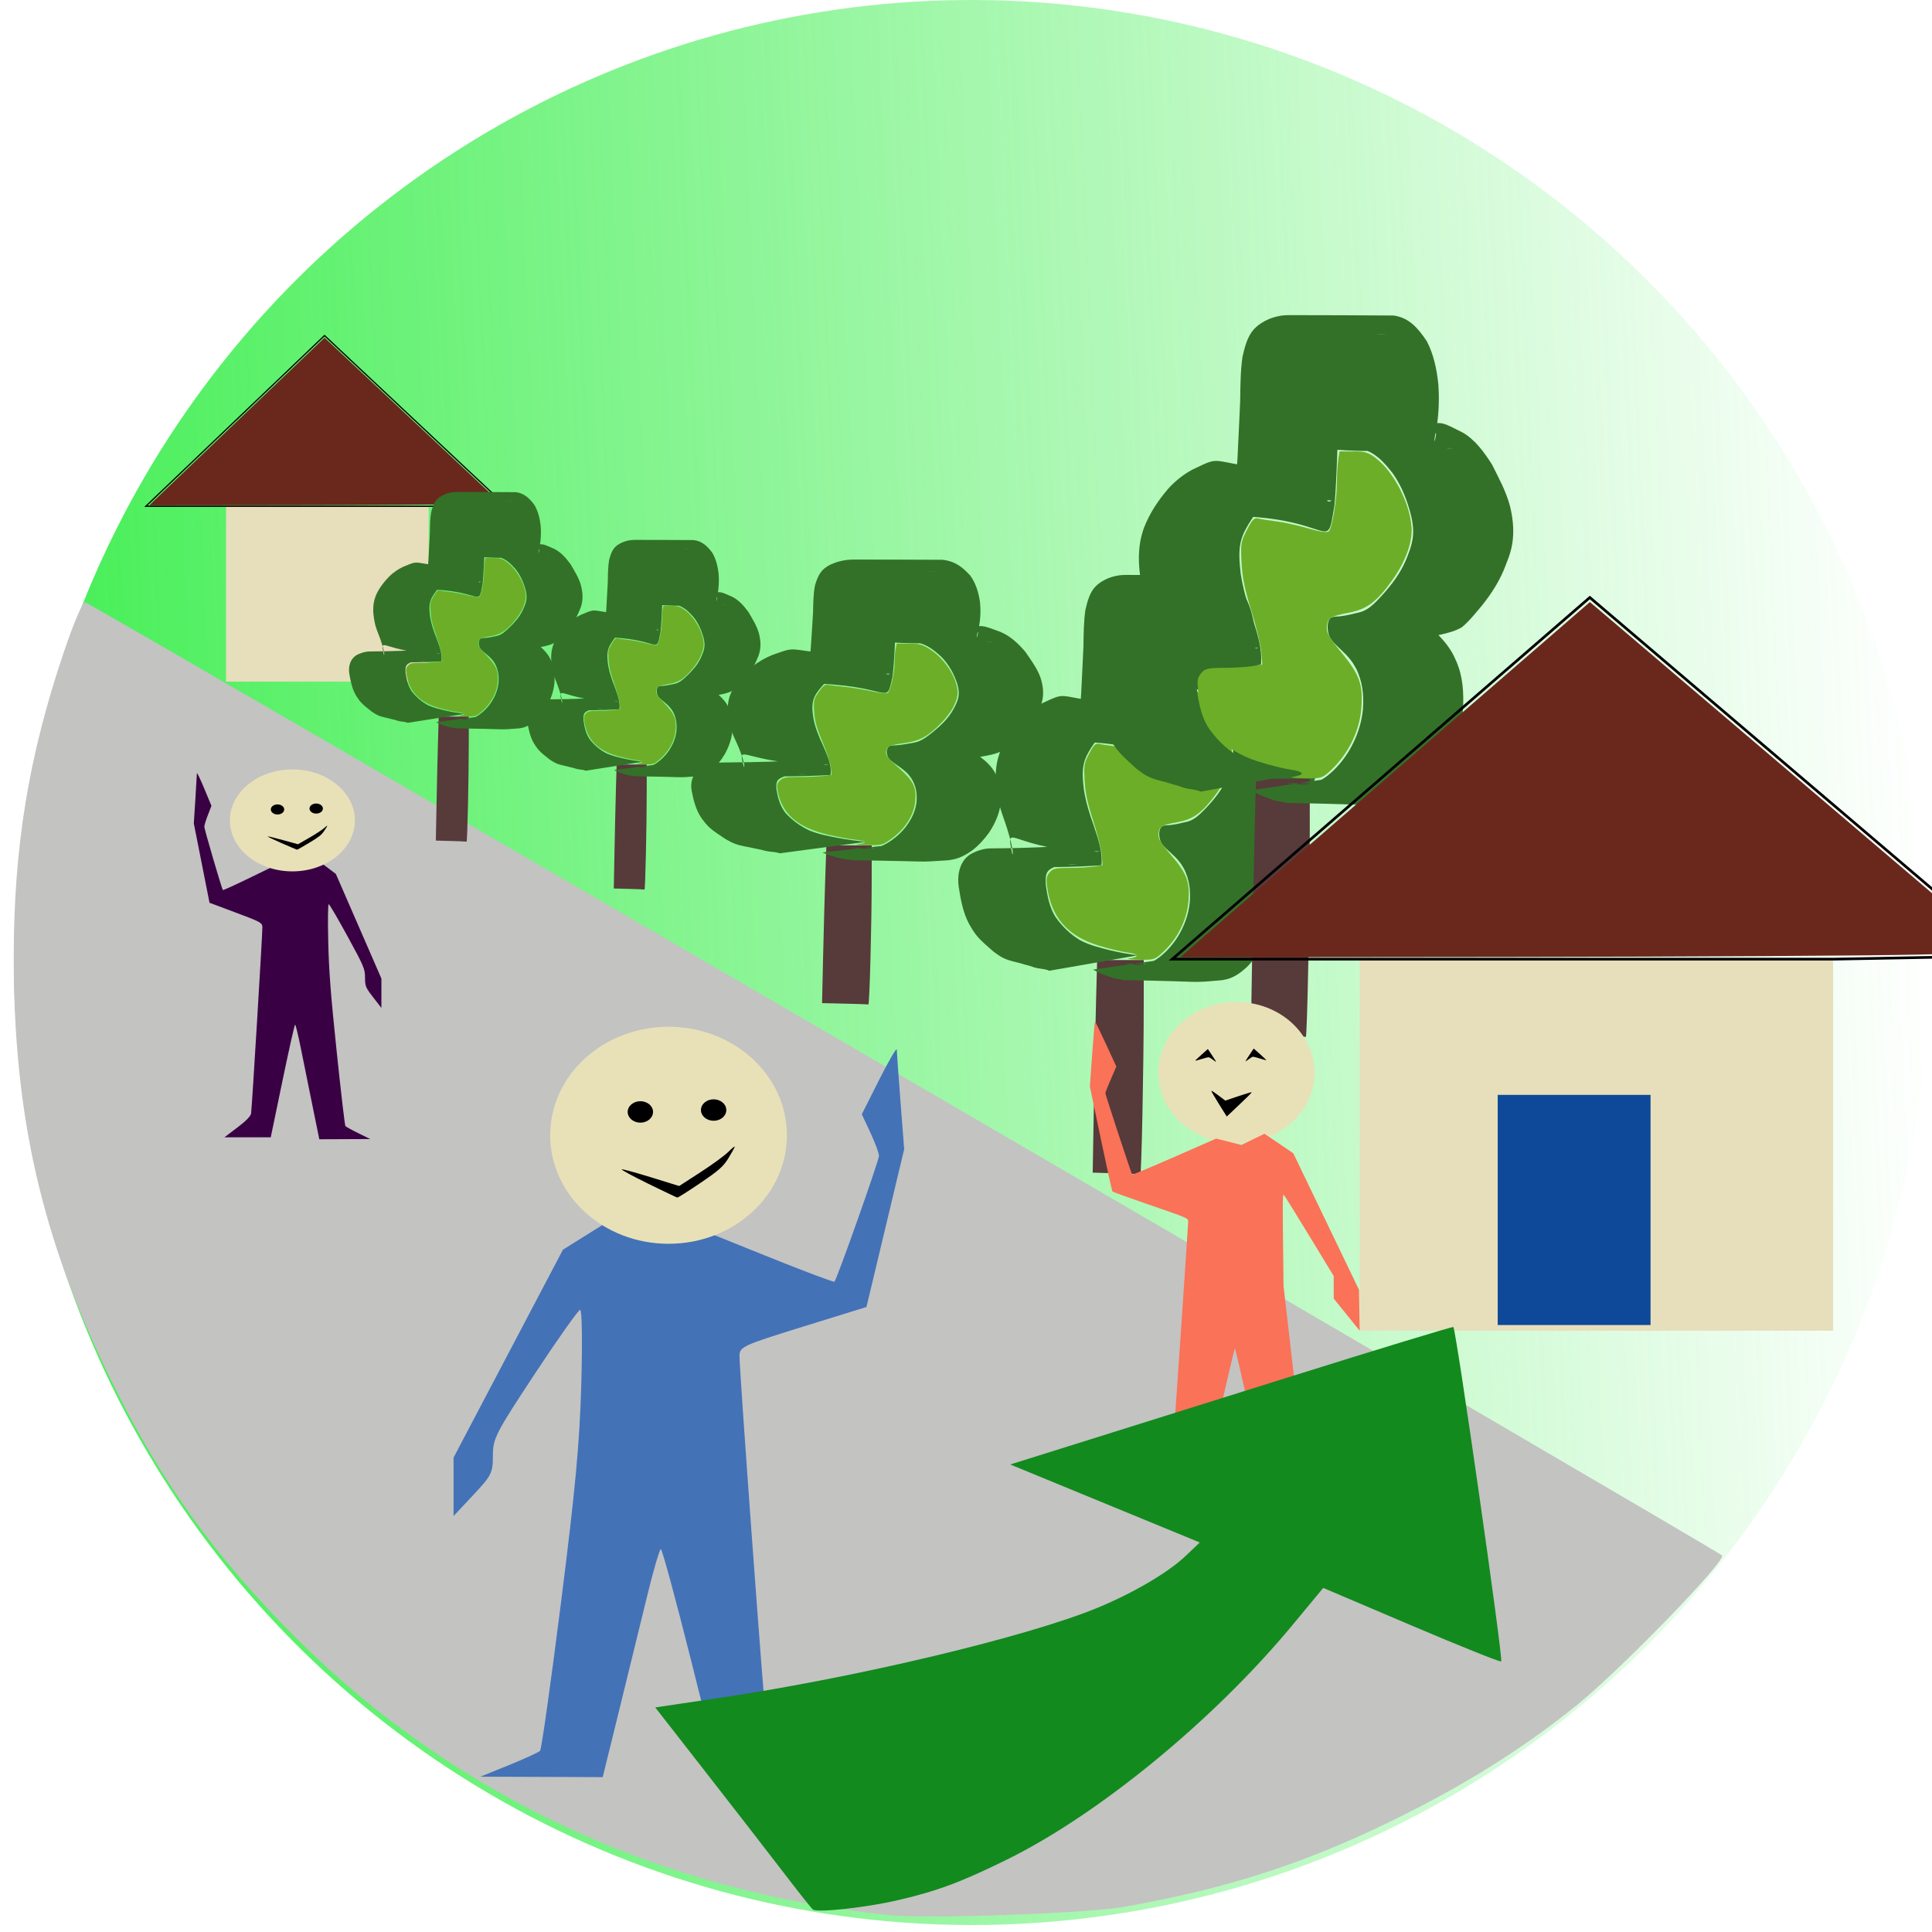 <?xml version="1.0" encoding="UTF-8" standalone="no"?>
<!-- Created with Inkscape (http://www.inkscape.org/) -->

<svg
   width="350"
   height="350"
   viewBox="0 0 720 720"
   version="1.1"
   id="svg5"
   xmlns:xlink="http://www.w3.org/1999/xlink"
   xmlns="http://www.w3.org/2000/svg"
   >
  <defs
     id="defs2">
    <linearGradient
       id="linearGradient31060">
      <stop
         style="stop-color:#1beb30;stop-opacity:1;"
         offset="0"
         id="stop31056" />
      <stop
         style="stop-color:#1beb30;stop-opacity:0;"
         offset="1"
         id="stop31058" />
    </linearGradient>
    <linearGradient
       xlink:href="#linearGradient31060"
       id="linearGradient31062"
       x1="-82.529"
       y1="-429.551"
       x2="631.406"
       y2="-429.551"
       gradientUnits="userSpaceOnUse"
       gradientTransform="translate(71.659,803.779)" />
  </defs>
  <g
     id="layer1">
    <ellipse
       style="opacity:0.829;fill:url(#linearGradient31062);fill-opacity:1;stroke-width:1.163"
       id="path843"
       cx="346.098"
       cy="374.228"
       rx="356.967"
       ry="358.7"
       transform="rotate(-2.512)" />
    <path
       style="fill:none;stroke:#000000;stroke-width:1px;stroke-linecap:butt;stroke-linejoin:miter;stroke-opacity:1"
       d="m -480.322,673.921 35.534,1.225 1.225,-121.306 h -34.309 z"
       id="path14978" />
    <g
       id="g16321"
       transform="matrix(0.55,0,0,0.667,557.653,-6.324)">
      <path
         style="opacity:1;fill:#573a3a;fill-opacity:1;stroke-width:1.225"
         d="m -257.761,665.04 -15.762,-0.384 0.766,-36.415 c 0.421,-20.028 1.099,-46.754 1.506,-59.39 l 0.74,-22.975 h 15.787 15.787 l -0.002,24.2 c -0.003,34.969 -1.495,95.926 -2.339,95.614 -0.397,-0.146 -7.815,-0.439 -16.484,-0.65 z"
         id="path15017" />
      <path
         style="opacity:1;fill:#337128;fill-opacity:1"
         id="path15175"
         d="m -243.08,543.257 c -6.269,-0.766 -12.556,-1.596 -18.75,-2.861 -6.96,-1.432 -13.907,-2.801 -20.429,-5.677 -6.348,-3.187 -11.91,-7.569 -16.516,-12.946 -3.951,-5.186 -5.474,-11.495 -6.496,-17.808 -0.555,-6.697 0.546,-8.45 6.906,-10.449 0.994,-0.175 1.984,-0.38 2.983,-0.525 1.695,-0.245 5.252,-0.612 6.928,-0.645 1.23,-0.024 4.92,0.109 3.689,0.115 -50.769,0.245 -72.988,-0.304 -51.622,0.199 2.124,0.21 4.26,0.305 6.308,0.955 0.428,0.136 0.807,0.492 1.256,0.487 20.256,-0.224 40.546,0.14 60.76,-1.174 0.961,-0.062 0.422,-1.879 0.633,-2.819 -0.056,-6.796 -2.987,-13.222 -5.432,-19.46 -2.862,-6.524 -5.36,-13.153 -6.659,-20.17 -0.698,-5.159 -1.394,-10.461 0.374,-15.501 0.365,-1.041 0.92,-2.005 1.38,-3.008 3.7,-6.107 8.562,-11.158 14.22,-15.446 4.444,-3.29 9.476,-5.453 14.915,-6.353 19.924,6.857 0.049,-0.212 -55.019,0.544 -0.932,0.013 1.808,0.481 2.663,0.853 2.903,1.266 5.365,3.349 7.828,5.284 1.958,1.785 4.084,3.447 5.802,5.482 0.421,0.499 0.502,1.579 1.155,1.583 61.792,0.384 56.83,18.611 61.685,-4.574 0.997,-7.414 1.138,-14.906 1.631,-22.363 0.271,-8.715 0.824,-17.413 1.308,-26.118 0.482,-6.57 0.864,-13.154 2.498,-19.555 1.81,-5.905 3.485,-7.321 8.859,-9.806 4.083,-1.469 8.39,-1.853 12.695,-1.848 1.285,0.002 5.138,0.04 3.854,0.044 -17.958,0.061 -35.915,0.083 -53.873,0.125 8.177,0.203 12.758,1.759 18.644,7.432 4.022,4.597 5.421,10.527 6.375,16.4 1.011,6.154 0.364,12.287 -1.33,18.239 -0.066,2.086 -1.809,3.715 -2.262,5.654 -0.241,1.032 -0.337,5.463 0.897,5.544 20.378,1.34 40.843,0.334 61.265,0.501 0.559,-0.171 1.107,-0.382 1.676,-0.514 0.974,-0.227 3.564,-0.592 4.485,-0.625 0.875,-0.031 3.499,0.084 2.624,0.087 -55.732,0.235 -74.284,-1.663 -52.809,0.421 7.556,1.592 12.583,5.919 17.82,11.275 5.235,5.872 8.668,12.889 10.925,20.358 2.142,8.111 0.537,12.381 -3.148,19.552 -3.442,6.52 -8.667,11.834 -14.17,16.646 -3.856,3.316 -7.72,6.686 -12.801,7.765 -4.089,0.789 -8.136,1.625 -12.303,1.97 -1.957,0.176 -5.071,-0.244 -6.161,2.014 -1.074,2.225 -0.684,4.856 0.287,7.01 0.412,0.914 1.227,1.585 1.841,2.378 3.131,2.907 6.846,5.064 9.92,8.035 2.356,2.278 2.261,2.372 4.172,4.962 3.542,5.957 4.438,11.695 3.874,18.524 -0.828,7.153 -3.784,13.492 -7.997,19.239 -3.531,4.66 -7.768,8.547 -12.676,11.684 -5.079,3.18 -9.522,4.103 -15.446,4.151 -21.922,-1.526 -1.72,-0.031 50.219,-0.309 1.235,-0.007 -2.467,-0.116 -3.698,-0.22 -3.271,-0.278 -6.438,-0.808 -9.631,-1.543 -2.431,-0.505 -4.755,-1.311 -7.046,-2.243 0,0 -59.288,7.017 -59.288,7.017 v 0 c 2.568,1.081 5.07,2.342 7.783,3.037 2.188,0.587 4.334,1.348 6.551,1.812 1.194,0.25 2.416,0.334 3.624,0.504 1.279,0.18 2.544,0.531 3.835,0.547 57.086,0.726 41.626,1.738 65.721,0.004 1.307,-0.235 2.63,-0.394 3.921,-0.706 4.664,-1.126 8.841,-3.632 12.636,-6.486 4.77,-3.953 8.736,-8.661 12.154,-13.831 4.247,-7.133 7.053,-13.854 8.018,-22.196 0.585,-7.736 -0.017,-15.47 -3.818,-22.391 -0.649,-1.101 -1.23,-2.244 -1.946,-3.302 -2.995,-4.429 -7.046,-7.922 -11.301,-11.067 -0.415,-0.206 -0.806,-0.767 -1.244,-0.617 -0.525,0.179 -0.629,2.66 -0.564,2.804 0.261,0.583 4.757,-0.175 5.292,-0.256 4.395,-0.796 8.885,-1.632 12.957,-3.52 4.292,-2.815 7.91,-6.472 11.654,-9.957 5.587,-5.531 10.654,-11.6 14.026,-18.768 1.439,-2.998 2.398,-4.682 3.34,-7.886 1.542,-5.242 1.376,-10.691 0.179,-15.982 -0.334,-1.243 -0.589,-2.511 -1.003,-3.73 -2.351,-6.928 -6.668,-13.096 -10.544,-19.215 -4.853,-6.065 -10.119,-11.629 -17.329,-14.889 -21.988,-8.751 -2.838,-1.547 -64.525,-1.585 -2.581,-0.002 -5.217,0.849 -7.784,1.1 -0.668,0.065 -1.342,0.056 -2.013,0.083 19.56,0.252 39.161,-0.538 58.679,0.755 0.685,0.045 -1.304,6.184 -0.697,2.566 0.117,-0.7 0.278,-1.391 0.433,-2.084 0.197,-0.882 0.415,-1.76 0.622,-2.64 1.457,-6.75 1.75,-13.653 1.139,-20.536 -0.931,-7.02 -2.782,-13.957 -6.73,-19.932 -5.487,-6.528 -10.692,-10.982 -19.498,-11.974 -20.601,-0.059 -41.202,-0.209 -61.802,-0.178 -6.172,0.009 -12.407,1.563 -17.711,4.714 -0.84,0.618 -1.736,1.166 -2.521,1.853 -3.778,3.302 -5.323,8.121 -6.683,12.783 -1.196,6.757 -1.241,13.615 -1.351,20.461 -0.534,8.678 -0.948,17.36 -1.536,26.033 -0.701,8.806 0.075,-0.681 -0.706,8.07 -0.296,3.318 -0.406,6.784 -1.447,9.984 -0.227,0.696 -0.616,1.329 -0.923,1.993 -20.837,0.71 11.441,-0.401 58.031,0.083 0.542,0.006 -1.004,0.676 -1.531,0.548 -1.643,-0.401 -4.963,-4.611 -6.485,-5.527 -2.507,-2.231 -5.068,-4.383 -7.684,-6.486 -0.801,-0.644 -1.396,-1.851 -2.423,-1.908 -58.06,-3.216 -42.434,-8.875 -63.526,-0.822 -5.152,2.217 -9.942,5.205 -14.157,8.92 -5.695,5.309 -10.803,11.211 -14.216,18.28 -0.485,1.305 -1.056,2.581 -1.456,3.914 -1.756,5.842 -1.729,12.027 -0.649,17.981 0.418,2.154 0.881,4.83 1.515,6.929 1.48,4.9 3.84,9.482 5.598,14.276 1.226,3.286 2.378,6.569 3.166,9.993 0.024,0.103 1.055,3.888 0.25,4.111 -5.002,-20.348 -0.787,-1.484 58.788,-1.75 0.503,-0.002 -0.983,0.272 -1.486,0.267 -2.519,-0.02 -4.718,-1.561 -7.261,-1.49 -23.433,-3.393 -4.668,-0.836 -64.81,-0.419 -4.988,0.035 -10.055,1.471 -14.467,3.701 -0.916,0.702 -1.919,1.303 -2.748,2.105 -4.29,4.151 -5.334,9.987 -4.367,15.667 1.324,7.212 2.948,14.44 6.982,20.691 1.624,2.253 2.894,4.182 4.831,6.193 3.446,3.579 7.756,6.331 11.712,9.283 2.234,1.326 3.809,2.359 6.206,3.387 4.712,2.021 9.84,2.469 14.748,3.814 1.25,0.275 2.5,0.549 3.751,0.824 1.161,0.318 2.309,0.688 3.483,0.954 2.645,0.599 5.379,0.621 8.016,1.233 0.541,0.125 1.055,0.348 1.582,0.521 0,0 59.929,-8.622 59.929,-8.622 z" />
      <path
         style="opacity:1;fill:#6dae28;fill-opacity:1;stroke-width:1.225"
         d="m -248.738,544.98 c 7.266,-0.854 6.658,-2.403 -1.297,-3.303 -4.169,-0.472 -12.816,-2.186 -19.218,-3.81 -21.416,-5.433 -32.386,-15.794 -35.208,-33.253 -0.683,-4.228 -0.386,-5.557 1.716,-7.658 2.191,-2.191 4.045,-2.543 13.4,-2.543 5.971,0 13.477,-0.359 16.68,-0.798 l 5.823,-0.798 -0.543,-5.646 c -0.298,-3.105 -2.902,-11.68 -5.785,-19.054 -3.986,-10.195 -5.383,-15.624 -5.829,-22.657 -0.554,-8.728 -0.375,-9.578 3.186,-15.095 3.042,-4.714 4.309,-5.736 6.54,-5.279 1.522,0.312 6.351,0.917 10.732,1.345 4.38,0.428 12.839,1.899 18.796,3.27 7.368,1.695 11.231,2.092 12.082,1.241 1.954,-1.954 4.616,-14.843 4.637,-22.454 0.011,-3.791 0.364,-8.615 0.785,-10.721 l 0.766,-3.829 h 8.184 c 6.878,0 9.053,0.552 13.632,3.461 10.291,6.539 19.19,20.184 20.449,31.356 0.791,7.015 -3.358,16.183 -11.298,24.967 -9.026,9.986 -14.911,13.485 -25.347,15.074 -11.217,1.707 -12.569,2.384 -13.063,6.54 -0.331,2.783 1.134,4.818 8.725,12.13 10.455,10.069 12.535,14.615 11.567,25.288 -1.004,11.072 -7.713,21.8 -18.547,29.657 -4.435,3.216 -5.537,3.452 -15.316,3.27 -5.796,-0.108 -8.608,-0.423 -6.249,-0.7 z"
         id="path15849" />
    </g>
    <g
       id="g16321-1"
       transform="matrix(0.535,0,0,0.495,452.692,44.831)">
      <path
         style="opacity:1;fill:#573a3a;fill-opacity:1;stroke-width:1.225"
         d="m -257.761,665.04 -15.762,-0.384 0.766,-36.415 c 0.421,-20.028 1.099,-46.754 1.506,-59.39 l 0.74,-22.975 h 15.787 15.787 l -0.002,24.2 c -0.003,34.969 -1.495,95.926 -2.339,95.614 -0.397,-0.146 -7.815,-0.439 -16.484,-0.65 z"
         id="path15017-5" />
      <path
         style="opacity:1;fill:#337128;fill-opacity:1"
         id="path15175-6"
         d="m -243.08,543.257 c -6.269,-0.766 -12.556,-1.596 -18.75,-2.861 -6.96,-1.432 -13.907,-2.801 -20.429,-5.677 -6.348,-3.187 -11.91,-7.569 -16.516,-12.946 -3.951,-5.186 -5.474,-11.495 -6.496,-17.808 -0.555,-6.697 0.546,-8.45 6.906,-10.449 0.994,-0.175 1.984,-0.38 2.983,-0.525 1.695,-0.245 5.252,-0.612 6.928,-0.645 1.23,-0.024 4.92,0.109 3.689,0.115 -50.769,0.245 -72.988,-0.304 -51.622,0.199 2.124,0.21 4.26,0.305 6.308,0.955 0.428,0.136 0.807,0.492 1.256,0.487 20.256,-0.224 40.546,0.14 60.76,-1.174 0.961,-0.062 0.422,-1.879 0.633,-2.819 -0.056,-6.796 -2.987,-13.222 -5.432,-19.46 -2.862,-6.524 -5.36,-13.153 -6.659,-20.17 -0.698,-5.159 -1.394,-10.461 0.374,-15.501 0.365,-1.041 0.92,-2.005 1.38,-3.008 3.7,-6.107 8.562,-11.158 14.22,-15.446 4.444,-3.29 9.476,-5.453 14.915,-6.353 19.924,6.857 0.049,-0.212 -55.019,0.544 -0.932,0.013 1.808,0.481 2.663,0.853 2.903,1.266 5.365,3.349 7.828,5.284 1.958,1.785 4.084,3.447 5.802,5.482 0.421,0.499 0.502,1.579 1.155,1.583 61.792,0.384 56.83,18.611 61.685,-4.574 0.997,-7.414 1.138,-14.906 1.631,-22.363 0.271,-8.715 0.824,-17.413 1.308,-26.118 0.482,-6.57 0.864,-13.154 2.498,-19.555 1.81,-5.905 3.485,-7.321 8.859,-9.806 4.083,-1.469 8.39,-1.853 12.695,-1.848 1.285,0.002 5.138,0.04 3.854,0.044 -17.958,0.061 -35.915,0.083 -53.873,0.125 8.177,0.203 12.758,1.759 18.644,7.432 4.022,4.597 5.421,10.527 6.375,16.4 1.011,6.154 0.364,12.287 -1.33,18.239 -0.066,2.086 -1.809,3.715 -2.262,5.654 -0.241,1.032 -0.337,5.463 0.897,5.544 20.378,1.34 40.843,0.334 61.265,0.501 0.559,-0.171 1.107,-0.382 1.676,-0.514 0.974,-0.227 3.564,-0.592 4.485,-0.625 0.875,-0.031 3.499,0.084 2.624,0.087 -55.732,0.235 -74.284,-1.663 -52.809,0.421 7.556,1.592 12.583,5.919 17.82,11.275 5.235,5.872 8.668,12.889 10.925,20.358 2.142,8.111 0.537,12.381 -3.148,19.552 -3.442,6.52 -8.667,11.834 -14.17,16.646 -3.856,3.316 -7.72,6.686 -12.801,7.765 -4.089,0.789 -8.136,1.625 -12.303,1.97 -1.957,0.176 -5.071,-0.244 -6.161,2.014 -1.074,2.225 -0.684,4.856 0.287,7.01 0.412,0.914 1.227,1.585 1.841,2.378 3.131,2.907 6.846,5.064 9.92,8.035 2.356,2.278 2.261,2.372 4.172,4.962 3.542,5.957 4.438,11.695 3.874,18.524 -0.828,7.153 -3.784,13.492 -7.997,19.239 -3.531,4.66 -7.768,8.547 -12.676,11.684 -5.079,3.18 -9.522,4.103 -15.446,4.151 -21.922,-1.526 -1.72,-0.031 50.219,-0.309 1.235,-0.007 -2.467,-0.116 -3.698,-0.22 -3.271,-0.278 -6.438,-0.808 -9.631,-1.543 -2.431,-0.505 -4.755,-1.311 -7.046,-2.243 0,0 -59.288,7.017 -59.288,7.017 v 0 c 2.568,1.081 5.07,2.342 7.783,3.037 2.188,0.587 4.334,1.348 6.551,1.812 1.194,0.25 2.416,0.334 3.624,0.504 1.279,0.18 2.544,0.531 3.835,0.547 57.086,0.726 41.626,1.738 65.721,0.004 1.307,-0.235 2.63,-0.394 3.921,-0.706 4.664,-1.126 8.841,-3.632 12.636,-6.486 4.77,-3.953 8.736,-8.661 12.154,-13.831 4.247,-7.133 7.053,-13.854 8.018,-22.196 0.585,-7.736 -0.017,-15.47 -3.818,-22.391 -0.649,-1.101 -1.23,-2.244 -1.946,-3.302 -2.995,-4.429 -7.046,-7.922 -11.301,-11.067 -0.415,-0.206 -0.806,-0.767 -1.244,-0.617 -0.525,0.179 -0.629,2.66 -0.564,2.804 0.261,0.583 4.757,-0.175 5.292,-0.256 4.395,-0.796 8.885,-1.632 12.957,-3.52 4.292,-2.815 7.91,-6.472 11.654,-9.957 5.587,-5.531 10.654,-11.6 14.026,-18.768 1.439,-2.998 2.398,-4.682 3.34,-7.886 1.542,-5.242 1.376,-10.691 0.179,-15.982 -0.334,-1.243 -0.589,-2.511 -1.003,-3.73 -2.351,-6.928 -6.668,-13.096 -10.544,-19.215 -4.853,-6.065 -10.119,-11.629 -17.329,-14.889 -21.988,-8.751 -2.838,-1.547 -64.525,-1.585 -2.581,-0.002 -5.217,0.849 -7.784,1.1 -0.668,0.065 -1.342,0.056 -2.013,0.083 19.56,0.252 39.161,-0.538 58.679,0.755 0.685,0.045 -1.304,6.184 -0.697,2.566 0.117,-0.7 0.278,-1.391 0.433,-2.084 0.197,-0.882 0.415,-1.76 0.622,-2.64 1.457,-6.75 1.75,-13.653 1.139,-20.536 -0.931,-7.02 -2.782,-13.957 -6.73,-19.932 -5.487,-6.528 -10.692,-10.982 -19.498,-11.974 -20.601,-0.059 -41.202,-0.209 -61.802,-0.178 -6.172,0.009 -12.407,1.563 -17.711,4.714 -0.84,0.618 -1.736,1.166 -2.521,1.853 -3.778,3.302 -5.323,8.121 -6.683,12.783 -1.196,6.757 -1.241,13.615 -1.351,20.461 -0.534,8.678 -0.948,17.36 -1.536,26.033 -0.701,8.806 0.075,-0.681 -0.706,8.07 -0.296,3.318 -0.406,6.784 -1.447,9.984 -0.227,0.696 -0.616,1.329 -0.923,1.993 -20.837,0.71 11.441,-0.401 58.031,0.083 0.542,0.006 -1.004,0.676 -1.531,0.548 -1.643,-0.401 -4.963,-4.611 -6.485,-5.527 -2.507,-2.231 -5.068,-4.383 -7.684,-6.486 -0.801,-0.644 -1.396,-1.851 -2.423,-1.908 -58.06,-3.216 -42.434,-8.875 -63.526,-0.822 -5.152,2.217 -9.942,5.205 -14.157,8.92 -5.695,5.309 -10.803,11.211 -14.216,18.28 -0.485,1.305 -1.056,2.581 -1.456,3.914 -1.756,5.842 -1.729,12.027 -0.649,17.981 0.418,2.154 0.881,4.83 1.515,6.929 1.48,4.9 3.84,9.482 5.598,14.276 1.226,3.286 2.378,6.569 3.166,9.993 0.024,0.103 1.055,3.888 0.25,4.111 -5.002,-20.348 -0.787,-1.484 58.788,-1.75 0.503,-0.002 -0.983,0.272 -1.486,0.267 -2.519,-0.02 -4.718,-1.561 -7.261,-1.49 -23.433,-3.393 -4.668,-0.836 -64.81,-0.419 -4.988,0.035 -10.055,1.471 -14.467,3.701 -0.916,0.702 -1.919,1.303 -2.748,2.105 -4.29,4.151 -5.334,9.987 -4.367,15.667 1.324,7.212 2.948,14.44 6.982,20.691 1.624,2.253 2.894,4.182 4.831,6.193 3.446,3.579 7.756,6.331 11.712,9.283 2.234,1.326 3.809,2.359 6.206,3.387 4.712,2.021 9.84,2.469 14.748,3.814 1.25,0.275 2.5,0.549 3.751,0.824 1.161,0.318 2.309,0.688 3.483,0.954 2.645,0.599 5.379,0.621 8.016,1.233 0.541,0.125 1.055,0.348 1.582,0.521 0,0 59.929,-8.622 59.929,-8.622 z" />
      <path
         style="opacity:1;fill:#6dae28;fill-opacity:1;stroke-width:1.225"
         d="m -248.738,544.98 c 7.266,-0.854 6.658,-2.403 -1.297,-3.303 -4.169,-0.472 -12.816,-2.186 -19.218,-3.81 -21.416,-5.433 -32.386,-15.794 -35.208,-33.253 -0.683,-4.228 -0.386,-5.557 1.716,-7.658 2.191,-2.191 4.045,-2.543 13.4,-2.543 5.971,0 13.477,-0.359 16.68,-0.798 l 5.823,-0.798 -0.543,-5.646 c -0.298,-3.105 -2.902,-11.68 -5.785,-19.054 -3.986,-10.195 -5.383,-15.624 -5.829,-22.657 -0.554,-8.728 -0.375,-9.578 3.186,-15.095 3.042,-4.714 4.309,-5.736 6.54,-5.279 1.522,0.312 6.351,0.917 10.732,1.345 4.38,0.428 12.839,1.899 18.796,3.27 7.368,1.695 11.231,2.092 12.082,1.241 1.954,-1.954 4.616,-14.843 4.637,-22.454 0.011,-3.791 0.364,-8.615 0.785,-10.721 l 0.766,-3.829 h 8.184 c 6.878,0 9.053,0.552 13.632,3.461 10.291,6.539 19.19,20.184 20.449,31.356 0.791,7.015 -3.358,16.183 -11.298,24.967 -9.026,9.986 -14.911,13.485 -25.347,15.074 -11.217,1.707 -12.569,2.384 -13.063,6.54 -0.331,2.783 1.134,4.818 8.725,12.13 10.455,10.069 12.535,14.615 11.567,25.288 -1.004,11.072 -7.713,21.8 -18.547,29.657 -4.435,3.216 -5.537,3.452 -15.316,3.27 -5.796,-0.108 -8.608,-0.423 -6.249,-0.7 z"
         id="path15849-1" />
    </g>
    <g
       id="g19461-8"
       transform="matrix(0.428,0,0,0.472,291.902,61.435)">
      <rect
         style="opacity:1;fill:#e7debc;fill-opacity:1"
         id="rect16419-2"
         width="176.445"
         height="138.46"
         x="-485.223"
         y="269.569" />
      <path
         style="fill:none;stroke:#000000;stroke-width:1px;stroke-linecap:butt;stroke-linejoin:miter;stroke-opacity:1"
         d="M -308.778,269.569 H -485.223 l -69.843,-1e-5 155.615,-134.784 156.84,133.559 z"
         id="path18082-6" />
      <path
         style="opacity:1;fill:#6a281d;fill-opacity:1;stroke-width:1.225"
         d="m -547.588,264.923 c 2.428,-2.162 36.757,-31.944 76.287,-66.183 l 71.872,-62.252 7.661,6.5 c 4.214,3.575 38.752,32.967 76.753,65.315 l 69.091,58.815 -31.121,0.746 c -17.117,0.41 -85.985,0.801 -153.04,0.868 l -121.918,0.122 4.415,-3.931 z"
         id="path18121-0" />
    </g>
    <g
       id="g16321-1-8"
       transform="matrix(0.355,0,0,0.389,325.841,72.56)">
      <path
         style="opacity:1;fill:#573a3a;fill-opacity:1;stroke-width:1.225"
         d="m -257.761,665.04 -15.762,-0.384 0.766,-36.415 c 0.421,-20.028 1.099,-46.754 1.506,-59.39 l 0.74,-22.975 h 15.787 15.787 l -0.002,24.2 c -0.003,34.969 -1.495,95.926 -2.339,95.614 -0.397,-0.146 -7.815,-0.439 -16.484,-0.65 z"
         id="path15017-5-1" />
      <path
         style="opacity:1;fill:#337128;fill-opacity:1"
         id="path15175-6-4"
         d="m -243.08,543.257 c -6.269,-0.766 -12.556,-1.596 -18.75,-2.861 -6.96,-1.432 -13.907,-2.801 -20.429,-5.677 -6.348,-3.187 -11.91,-7.569 -16.516,-12.946 -3.951,-5.186 -5.474,-11.495 -6.496,-17.808 -0.555,-6.697 0.546,-8.45 6.906,-10.449 0.994,-0.175 1.984,-0.38 2.983,-0.525 1.695,-0.245 5.252,-0.612 6.928,-0.645 1.23,-0.024 4.92,0.109 3.689,0.115 -50.769,0.245 -72.988,-0.304 -51.622,0.199 2.124,0.21 4.26,0.305 6.308,0.955 0.428,0.136 0.807,0.492 1.256,0.487 20.256,-0.224 40.546,0.14 60.76,-1.174 0.961,-0.062 0.422,-1.879 0.633,-2.819 -0.056,-6.796 -2.987,-13.222 -5.432,-19.46 -2.862,-6.524 -5.36,-13.153 -6.659,-20.17 -0.698,-5.159 -1.394,-10.461 0.374,-15.501 0.365,-1.041 0.92,-2.005 1.38,-3.008 3.7,-6.107 8.562,-11.158 14.22,-15.446 4.444,-3.29 9.476,-5.453 14.915,-6.353 19.924,6.857 0.049,-0.212 -55.019,0.544 -0.932,0.013 1.808,0.481 2.663,0.853 2.903,1.266 5.365,3.349 7.828,5.284 1.958,1.785 4.084,3.447 5.802,5.482 0.421,0.499 0.502,1.579 1.155,1.583 61.792,0.384 56.83,18.611 61.685,-4.574 0.997,-7.414 1.138,-14.906 1.631,-22.363 0.271,-8.715 0.824,-17.413 1.308,-26.118 0.482,-6.57 0.864,-13.154 2.498,-19.555 1.81,-5.905 3.485,-7.321 8.859,-9.806 4.083,-1.469 8.39,-1.853 12.695,-1.848 1.285,0.002 5.138,0.04 3.854,0.044 -17.958,0.061 -35.915,0.083 -53.873,0.125 8.177,0.203 12.758,1.759 18.644,7.432 4.022,4.597 5.421,10.527 6.375,16.4 1.011,6.154 0.364,12.287 -1.33,18.239 -0.066,2.086 -1.809,3.715 -2.262,5.654 -0.241,1.032 -0.337,5.463 0.897,5.544 20.378,1.34 40.843,0.334 61.265,0.501 0.559,-0.171 1.107,-0.382 1.676,-0.514 0.974,-0.227 3.564,-0.592 4.485,-0.625 0.875,-0.031 3.499,0.084 2.624,0.087 -55.732,0.235 -74.284,-1.663 -52.809,0.421 7.556,1.592 12.583,5.919 17.82,11.275 5.235,5.872 8.668,12.889 10.925,20.358 2.142,8.111 0.537,12.381 -3.148,19.552 -3.442,6.52 -8.667,11.834 -14.17,16.646 -3.856,3.316 -7.72,6.686 -12.801,7.765 -4.089,0.789 -8.136,1.625 -12.303,1.97 -1.957,0.176 -5.071,-0.244 -6.161,2.014 -1.074,2.225 -0.684,4.856 0.287,7.01 0.412,0.914 1.227,1.585 1.841,2.378 3.131,2.907 6.846,5.064 9.92,8.035 2.356,2.278 2.261,2.372 4.172,4.962 3.542,5.957 4.438,11.695 3.874,18.524 -0.828,7.153 -3.784,13.492 -7.997,19.239 -3.531,4.66 -7.768,8.547 -12.676,11.684 -5.079,3.18 -9.522,4.103 -15.446,4.151 -21.922,-1.526 -1.72,-0.031 50.219,-0.309 1.235,-0.007 -2.467,-0.116 -3.698,-0.22 -3.271,-0.278 -6.438,-0.808 -9.631,-1.543 -2.431,-0.505 -4.755,-1.311 -7.046,-2.243 0,0 -59.288,7.017 -59.288,7.017 v 0 c 2.568,1.081 5.07,2.342 7.783,3.037 2.188,0.587 4.334,1.348 6.551,1.812 1.194,0.25 2.416,0.334 3.624,0.504 1.279,0.18 2.544,0.531 3.835,0.547 57.086,0.726 41.626,1.738 65.721,0.004 1.307,-0.235 2.63,-0.394 3.921,-0.706 4.664,-1.126 8.841,-3.632 12.636,-6.486 4.77,-3.953 8.736,-8.661 12.154,-13.831 4.247,-7.133 7.053,-13.854 8.018,-22.196 0.585,-7.736 -0.017,-15.47 -3.818,-22.391 -0.649,-1.101 -1.23,-2.244 -1.946,-3.302 -2.995,-4.429 -7.046,-7.922 -11.301,-11.067 -0.415,-0.206 -0.806,-0.767 -1.244,-0.617 -0.525,0.179 -0.629,2.66 -0.564,2.804 0.261,0.583 4.757,-0.175 5.292,-0.256 4.395,-0.796 8.885,-1.632 12.957,-3.52 4.292,-2.815 7.91,-6.472 11.654,-9.957 5.587,-5.531 10.654,-11.6 14.026,-18.768 1.439,-2.998 2.398,-4.682 3.34,-7.886 1.542,-5.242 1.376,-10.691 0.179,-15.982 -0.334,-1.243 -0.589,-2.511 -1.003,-3.73 -2.351,-6.928 -6.668,-13.096 -10.544,-19.215 -4.853,-6.065 -10.119,-11.629 -17.329,-14.889 -21.988,-8.751 -2.838,-1.547 -64.525,-1.585 -2.581,-0.002 -5.217,0.849 -7.784,1.1 -0.668,0.065 -1.342,0.056 -2.013,0.083 19.56,0.252 39.161,-0.538 58.679,0.755 0.685,0.045 -1.304,6.184 -0.697,2.566 0.117,-0.7 0.278,-1.391 0.433,-2.084 0.197,-0.882 0.415,-1.76 0.622,-2.64 1.457,-6.75 1.75,-13.653 1.139,-20.536 -0.931,-7.02 -2.782,-13.957 -6.73,-19.932 -5.487,-6.528 -10.692,-10.982 -19.498,-11.974 -20.601,-0.059 -41.202,-0.209 -61.802,-0.178 -6.172,0.009 -12.407,1.563 -17.711,4.714 -0.84,0.618 -1.736,1.166 -2.521,1.853 -3.778,3.302 -5.323,8.121 -6.683,12.783 -1.196,6.757 -1.241,13.615 -1.351,20.461 -0.534,8.678 -0.948,17.36 -1.536,26.033 -0.701,8.806 0.075,-0.681 -0.706,8.07 -0.296,3.318 -0.406,6.784 -1.447,9.984 -0.227,0.696 -0.616,1.329 -0.923,1.993 -20.837,0.71 11.441,-0.401 58.031,0.083 0.542,0.006 -1.004,0.676 -1.531,0.548 -1.643,-0.401 -4.963,-4.611 -6.485,-5.527 -2.507,-2.231 -5.068,-4.383 -7.684,-6.486 -0.801,-0.644 -1.396,-1.851 -2.423,-1.908 -58.06,-3.216 -42.434,-8.875 -63.526,-0.822 -5.152,2.217 -9.942,5.205 -14.157,8.92 -5.695,5.309 -10.803,11.211 -14.216,18.28 -0.485,1.305 -1.056,2.581 -1.456,3.914 -1.756,5.842 -1.729,12.027 -0.649,17.981 0.418,2.154 0.881,4.83 1.515,6.929 1.48,4.9 3.84,9.482 5.598,14.276 1.226,3.286 2.378,6.569 3.166,9.993 0.024,0.103 1.055,3.888 0.25,4.111 -5.002,-20.348 -0.787,-1.484 58.788,-1.75 0.503,-0.002 -0.983,0.272 -1.486,0.267 -2.519,-0.02 -4.718,-1.561 -7.261,-1.49 -23.433,-3.393 -4.668,-0.836 -64.81,-0.419 -4.988,0.035 -10.055,1.471 -14.467,3.701 -0.916,0.702 -1.919,1.303 -2.748,2.105 -4.29,4.151 -5.334,9.987 -4.367,15.667 1.324,7.212 2.948,14.44 6.982,20.691 1.624,2.253 2.894,4.182 4.831,6.193 3.446,3.579 7.756,6.331 11.712,9.283 2.234,1.326 3.809,2.359 6.206,3.387 4.712,2.021 9.84,2.469 14.748,3.814 1.25,0.275 2.5,0.549 3.751,0.824 1.161,0.318 2.309,0.688 3.483,0.954 2.645,0.599 5.379,0.621 8.016,1.233 0.541,0.125 1.055,0.348 1.582,0.521 0,0 59.929,-8.622 59.929,-8.622 z" />
      <path
         style="opacity:1;fill:#6dae28;fill-opacity:1;stroke-width:1.225"
         d="m -248.738,544.98 c 7.266,-0.854 6.658,-2.403 -1.297,-3.303 -4.169,-0.472 -12.816,-2.186 -19.218,-3.81 -21.416,-5.433 -32.386,-15.794 -35.208,-33.253 -0.683,-4.228 -0.386,-5.557 1.716,-7.658 2.191,-2.191 4.045,-2.543 13.4,-2.543 5.971,0 13.477,-0.359 16.68,-0.798 l 5.823,-0.798 -0.543,-5.646 c -0.298,-3.105 -2.902,-11.68 -5.785,-19.054 -3.986,-10.195 -5.383,-15.624 -5.829,-22.657 -0.554,-8.728 -0.375,-9.578 3.186,-15.095 3.042,-4.714 4.309,-5.736 6.54,-5.279 1.522,0.312 6.351,0.917 10.732,1.345 4.38,0.428 12.839,1.899 18.796,3.27 7.368,1.695 11.231,2.092 12.082,1.241 1.954,-1.954 4.616,-14.843 4.637,-22.454 0.011,-3.791 0.364,-8.615 0.785,-10.721 l 0.766,-3.829 h 8.184 c 6.878,0 9.053,0.552 13.632,3.461 10.291,6.539 19.19,20.184 20.449,31.356 0.791,7.015 -3.358,16.183 -11.298,24.967 -9.026,9.986 -14.911,13.485 -25.347,15.074 -11.217,1.707 -12.569,2.384 -13.063,6.54 -0.331,2.783 1.134,4.818 8.725,12.13 10.455,10.069 12.535,14.615 11.567,25.288 -1.004,11.072 -7.713,21.8 -18.547,29.657 -4.435,3.216 -5.537,3.452 -15.316,3.27 -5.796,-0.108 -8.608,-0.423 -6.249,-0.7 z"
         id="path15849-1-9" />
    </g>
  </g>
  <g
     id="layer2">
    <path
       style="opacity:1;fill:#c3c3c2;fill-opacity:1;stroke-width:1.733"
       d="M 331.841,713.757 C 246.292,705.078 169.517,669.341 110.793,610.863 79.999,580.198 59.323,551.328 40.652,512.924 15.547,461.287 5.196,416.033 5.12,357.583 5.065,315.978 10.584,282.097 23.779,243.032 c 3.461,-10.245 6.99,-18.628 7.843,-18.628 1.528,0 607.31,352.738 610.105,355.255 1.914,1.724 -37.626,42.489 -54.18,55.858 -20.038,16.184 -41.858,29.837 -68.557,42.898 -33.21,16.246 -62.106,25.522 -100.505,32.267 -13.52,2.375 -72.806,4.479 -86.643,3.075 z"
       id="path14746" />
  </g>
  <g
     id="layer3">
    <g
       id="g16321-1-3"
       transform="matrix(0.635,0,0,0.803,639.842,-148.127)">
      <path
         style="opacity:1;fill:#573a3a;fill-opacity:1;stroke-width:1.225"
         d="m -257.761,665.04 -15.762,-0.384 0.766,-36.415 c 0.421,-20.028 1.099,-46.754 1.506,-59.39 l 0.74,-22.975 h 15.787 15.787 l -0.002,24.2 c -0.003,34.969 -1.495,95.926 -2.339,95.614 -0.397,-0.146 -7.815,-0.439 -16.484,-0.65 z"
         id="path15017-5-7" />
      <path
         style="opacity:1;fill:#337128;fill-opacity:1"
         id="path15175-6-2"
         d="m -243.08,543.257 c -6.269,-0.766 -12.556,-1.596 -18.75,-2.861 -6.96,-1.432 -13.907,-2.801 -20.429,-5.677 -6.348,-3.187 -11.91,-7.569 -16.516,-12.946 -3.951,-5.186 -5.474,-11.495 -6.496,-17.808 -0.555,-6.697 0.546,-8.45 6.906,-10.449 0.994,-0.175 1.984,-0.38 2.983,-0.525 1.695,-0.245 5.252,-0.612 6.928,-0.645 1.23,-0.024 4.92,0.109 3.689,0.115 -50.769,0.245 -72.988,-0.304 -51.622,0.199 2.124,0.21 4.26,0.305 6.308,0.955 0.428,0.136 0.807,0.492 1.256,0.487 20.256,-0.224 40.546,0.14 60.76,-1.174 0.961,-0.062 0.422,-1.879 0.633,-2.819 -0.056,-6.796 -2.987,-13.222 -5.432,-19.46 -2.862,-6.524 -5.36,-13.153 -6.659,-20.17 -0.698,-5.159 -1.394,-10.461 0.374,-15.501 0.365,-1.041 0.92,-2.005 1.38,-3.008 3.7,-6.107 8.562,-11.158 14.22,-15.446 4.444,-3.29 9.476,-5.453 14.915,-6.353 19.924,6.857 0.049,-0.212 -55.019,0.544 -0.932,0.013 1.808,0.481 2.663,0.853 2.903,1.266 5.365,3.349 7.828,5.284 1.958,1.785 4.084,3.447 5.802,5.482 0.421,0.499 0.502,1.579 1.155,1.583 61.792,0.384 56.83,18.611 61.685,-4.574 0.997,-7.414 1.138,-14.906 1.631,-22.363 0.271,-8.715 0.824,-17.413 1.308,-26.118 0.482,-6.57 0.864,-13.154 2.498,-19.555 1.81,-5.905 3.485,-7.321 8.859,-9.806 4.083,-1.469 8.39,-1.853 12.695,-1.848 1.285,0.002 5.138,0.04 3.854,0.044 -17.958,0.061 -35.915,0.083 -53.873,0.125 8.177,0.203 12.758,1.759 18.644,7.432 4.022,4.597 5.421,10.527 6.375,16.4 1.011,6.154 0.364,12.287 -1.33,18.239 -0.066,2.086 -1.809,3.715 -2.262,5.654 -0.241,1.032 -0.337,5.463 0.897,5.544 20.378,1.34 40.843,0.334 61.265,0.501 0.559,-0.171 1.107,-0.382 1.676,-0.514 0.974,-0.227 3.564,-0.592 4.485,-0.625 0.875,-0.031 3.499,0.084 2.624,0.087 -55.732,0.235 -74.284,-1.663 -52.809,0.421 7.556,1.592 12.583,5.919 17.82,11.275 5.235,5.872 8.668,12.889 10.925,20.358 2.142,8.111 0.537,12.381 -3.148,19.552 -3.442,6.52 -8.667,11.834 -14.17,16.646 -3.856,3.316 -7.72,6.686 -12.801,7.765 -4.089,0.789 -8.136,1.625 -12.303,1.97 -1.957,0.176 -5.071,-0.244 -6.161,2.014 -1.074,2.225 -0.684,4.856 0.287,7.01 0.412,0.914 1.227,1.585 1.841,2.378 3.131,2.907 6.846,5.064 9.92,8.035 2.356,2.278 2.261,2.372 4.172,4.962 3.542,5.957 4.438,11.695 3.874,18.524 -0.828,7.153 -3.784,13.492 -7.997,19.239 -3.531,4.66 -7.768,8.547 -12.676,11.684 -5.079,3.18 -9.522,4.103 -15.446,4.151 -21.922,-1.526 -1.72,-0.031 50.219,-0.309 1.235,-0.007 -2.467,-0.116 -3.698,-0.22 -3.271,-0.278 -6.438,-0.808 -9.631,-1.543 -2.431,-0.505 -4.755,-1.311 -7.046,-2.243 0,0 -59.288,7.017 -59.288,7.017 v 0 c 2.568,1.081 5.07,2.342 7.783,3.037 2.188,0.587 4.334,1.348 6.551,1.812 1.194,0.25 2.416,0.334 3.624,0.504 1.279,0.18 2.544,0.531 3.835,0.547 57.086,0.726 41.626,1.738 65.721,0.004 1.307,-0.235 2.63,-0.394 3.921,-0.706 4.664,-1.126 8.841,-3.632 12.636,-6.486 4.77,-3.953 8.736,-8.661 12.154,-13.831 4.247,-7.133 7.053,-13.854 8.018,-22.196 0.585,-7.736 -0.017,-15.47 -3.818,-22.391 -0.649,-1.101 -1.23,-2.244 -1.946,-3.302 -2.995,-4.429 -7.046,-7.922 -11.301,-11.067 -0.415,-0.206 -0.806,-0.767 -1.244,-0.617 -0.525,0.179 -0.629,2.66 -0.564,2.804 0.261,0.583 4.757,-0.175 5.292,-0.256 4.395,-0.796 8.885,-1.632 12.957,-3.52 4.292,-2.815 7.91,-6.472 11.654,-9.957 5.587,-5.531 10.654,-11.6 14.026,-18.768 1.439,-2.998 2.398,-4.682 3.34,-7.886 1.542,-5.242 1.376,-10.691 0.179,-15.982 -0.334,-1.243 -0.589,-2.511 -1.003,-3.73 -2.351,-6.928 -6.668,-13.096 -10.544,-19.215 -4.853,-6.065 -10.119,-11.629 -17.329,-14.889 -21.988,-8.751 -2.838,-1.547 -64.525,-1.585 -2.581,-0.002 -5.217,0.849 -7.784,1.1 -0.668,0.065 -1.342,0.056 -2.013,0.083 19.56,0.252 39.161,-0.538 58.679,0.755 0.685,0.045 -1.304,6.184 -0.697,2.566 0.117,-0.7 0.278,-1.391 0.433,-2.084 0.197,-0.882 0.415,-1.76 0.622,-2.64 1.457,-6.75 1.75,-13.653 1.139,-20.536 -0.931,-7.02 -2.782,-13.957 -6.73,-19.932 -5.487,-6.528 -10.692,-10.982 -19.498,-11.974 -20.601,-0.059 -41.202,-0.209 -61.802,-0.178 -6.172,0.009 -12.407,1.563 -17.711,4.714 -0.84,0.618 -1.736,1.166 -2.521,1.853 -3.778,3.302 -5.323,8.121 -6.683,12.783 -1.196,6.757 -1.241,13.615 -1.351,20.461 -0.534,8.678 -0.948,17.36 -1.536,26.033 -0.701,8.806 0.075,-0.681 -0.706,8.07 -0.296,3.318 -0.406,6.784 -1.447,9.984 -0.227,0.696 -0.616,1.329 -0.923,1.993 -20.837,0.71 11.441,-0.401 58.031,0.083 0.542,0.006 -1.004,0.676 -1.531,0.548 -1.643,-0.401 -4.963,-4.611 -6.485,-5.527 -2.507,-2.231 -5.068,-4.383 -7.684,-6.486 -0.801,-0.644 -1.396,-1.851 -2.423,-1.908 -58.06,-3.216 -42.434,-8.875 -63.526,-0.822 -5.152,2.217 -9.942,5.205 -14.157,8.92 -5.695,5.309 -10.803,11.211 -14.216,18.28 -0.485,1.305 -1.056,2.581 -1.456,3.914 -1.756,5.842 -1.729,12.027 -0.649,17.981 0.418,2.154 0.881,4.83 1.515,6.929 1.48,4.9 3.84,9.482 5.598,14.276 1.226,3.286 2.378,6.569 3.166,9.993 0.024,0.103 1.055,3.888 0.25,4.111 -5.002,-20.348 -0.787,-1.484 58.788,-1.75 0.503,-0.002 -0.983,0.272 -1.486,0.267 -2.519,-0.02 -4.718,-1.561 -7.261,-1.49 -23.433,-3.393 -4.668,-0.836 -64.81,-0.419 -4.988,0.035 -10.055,1.471 -14.467,3.701 -0.916,0.702 -1.919,1.303 -2.748,2.105 -4.29,4.151 -5.334,9.987 -4.367,15.667 1.324,7.212 2.948,14.44 6.982,20.691 1.624,2.253 2.894,4.182 4.831,6.193 3.446,3.579 7.756,6.331 11.712,9.283 2.234,1.326 3.809,2.359 6.206,3.387 4.712,2.021 9.84,2.469 14.748,3.814 1.25,0.275 2.5,0.549 3.751,0.824 1.161,0.318 2.309,0.688 3.483,0.954 2.645,0.599 5.379,0.621 8.016,1.233 0.541,0.125 1.055,0.348 1.582,0.521 0,0 59.929,-8.622 59.929,-8.622 z" />
      <path
         style="opacity:1;fill:#6dae28;fill-opacity:1;stroke-width:1.225"
         d="m -248.738,544.98 c 7.266,-0.854 6.658,-2.403 -1.297,-3.303 -4.169,-0.472 -12.816,-2.186 -19.218,-3.81 -21.416,-5.433 -32.386,-15.794 -35.208,-33.253 -0.683,-4.228 -0.386,-5.557 1.716,-7.658 2.191,-2.191 4.045,-2.543 13.4,-2.543 5.971,0 13.477,-0.359 16.68,-0.798 l 5.823,-0.798 -0.543,-5.646 c -0.298,-3.105 -2.902,-11.68 -5.785,-19.054 -3.986,-10.195 -5.383,-15.624 -5.829,-22.657 -0.554,-8.728 -0.375,-9.578 3.186,-15.095 3.042,-4.714 4.309,-5.736 6.54,-5.279 1.522,0.312 6.351,0.917 10.732,1.345 4.38,0.428 12.839,1.899 18.796,3.27 7.368,1.695 11.231,2.092 12.082,1.241 1.954,-1.954 4.616,-14.843 4.637,-22.454 0.011,-3.791 0.364,-8.615 0.785,-10.721 l 0.766,-3.829 h 8.184 c 6.878,0 9.053,0.552 13.632,3.461 10.291,6.539 19.19,20.184 20.449,31.356 0.791,7.015 -3.358,16.183 -11.298,24.967 -9.026,9.986 -14.911,13.485 -25.347,15.074 -11.217,1.707 -12.569,2.384 -13.063,6.54 -0.331,2.783 1.134,4.818 8.725,12.13 10.455,10.069 12.535,14.615 11.567,25.288 -1.004,11.072 -7.713,21.8 -18.547,29.657 -4.435,3.216 -5.537,3.452 -15.316,3.27 -5.796,-0.108 -8.608,-0.423 -6.249,-0.7 z"
         id="path15849-1-4" />
    </g>
    <g
       id="g16321-1-8-3"
       transform="matrix(0.355,0,0,0.389,259.527,54.709)">
      <path
         style="opacity:1;fill:#573a3a;fill-opacity:1;stroke-width:1.225"
         d="m -257.761,665.04 -15.762,-0.384 0.766,-36.415 c 0.421,-20.028 1.099,-46.754 1.506,-59.39 l 0.74,-22.975 h 15.787 15.787 l -0.002,24.2 c -0.003,34.969 -1.495,95.926 -2.339,95.614 -0.397,-0.146 -7.815,-0.439 -16.484,-0.65 z"
         id="path15017-5-1-8" />
      <path
         style="opacity:1;fill:#337128;fill-opacity:1"
         id="path15175-6-4-4"
         d="m -243.08,543.257 c -6.269,-0.766 -12.556,-1.596 -18.75,-2.861 -6.96,-1.432 -13.907,-2.801 -20.429,-5.677 -6.348,-3.187 -11.91,-7.569 -16.516,-12.946 -3.951,-5.186 -5.474,-11.495 -6.496,-17.808 -0.555,-6.697 0.546,-8.45 6.906,-10.449 0.994,-0.175 1.984,-0.38 2.983,-0.525 1.695,-0.245 5.252,-0.612 6.928,-0.645 1.23,-0.024 4.92,0.109 3.689,0.115 -50.769,0.245 -72.988,-0.304 -51.622,0.199 2.124,0.21 4.26,0.305 6.308,0.955 0.428,0.136 0.807,0.492 1.256,0.487 20.256,-0.224 40.546,0.14 60.76,-1.174 0.961,-0.062 0.422,-1.879 0.633,-2.819 -0.056,-6.796 -2.987,-13.222 -5.432,-19.46 -2.862,-6.524 -5.36,-13.153 -6.659,-20.17 -0.698,-5.159 -1.394,-10.461 0.374,-15.501 0.365,-1.041 0.92,-2.005 1.38,-3.008 3.7,-6.107 8.562,-11.158 14.22,-15.446 4.444,-3.29 9.476,-5.453 14.915,-6.353 19.924,6.857 0.049,-0.212 -55.019,0.544 -0.932,0.013 1.808,0.481 2.663,0.853 2.903,1.266 5.365,3.349 7.828,5.284 1.958,1.785 4.084,3.447 5.802,5.482 0.421,0.499 0.502,1.579 1.155,1.583 61.792,0.384 56.83,18.611 61.685,-4.574 0.997,-7.414 1.138,-14.906 1.631,-22.363 0.271,-8.715 0.824,-17.413 1.308,-26.118 0.482,-6.57 0.864,-13.154 2.498,-19.555 1.81,-5.905 3.485,-7.321 8.859,-9.806 4.083,-1.469 8.39,-1.853 12.695,-1.848 1.285,0.002 5.138,0.04 3.854,0.044 -17.958,0.061 -35.915,0.083 -53.873,0.125 8.177,0.203 12.758,1.759 18.644,7.432 4.022,4.597 5.421,10.527 6.375,16.4 1.011,6.154 0.364,12.287 -1.33,18.239 -0.066,2.086 -1.809,3.715 -2.262,5.654 -0.241,1.032 -0.337,5.463 0.897,5.544 20.378,1.34 40.843,0.334 61.265,0.501 0.559,-0.171 1.107,-0.382 1.676,-0.514 0.974,-0.227 3.564,-0.592 4.485,-0.625 0.875,-0.031 3.499,0.084 2.624,0.087 -55.732,0.235 -74.284,-1.663 -52.809,0.421 7.556,1.592 12.583,5.919 17.82,11.275 5.235,5.872 8.668,12.889 10.925,20.358 2.142,8.111 0.537,12.381 -3.148,19.552 -3.442,6.52 -8.667,11.834 -14.17,16.646 -3.856,3.316 -7.72,6.686 -12.801,7.765 -4.089,0.789 -8.136,1.625 -12.303,1.97 -1.957,0.176 -5.071,-0.244 -6.161,2.014 -1.074,2.225 -0.684,4.856 0.287,7.01 0.412,0.914 1.227,1.585 1.841,2.378 3.131,2.907 6.846,5.064 9.92,8.035 2.356,2.278 2.261,2.372 4.172,4.962 3.542,5.957 4.438,11.695 3.874,18.524 -0.828,7.153 -3.784,13.492 -7.997,19.239 -3.531,4.66 -7.768,8.547 -12.676,11.684 -5.079,3.18 -9.522,4.103 -15.446,4.151 -21.922,-1.526 -1.72,-0.031 50.219,-0.309 1.235,-0.007 -2.467,-0.116 -3.698,-0.22 -3.271,-0.278 -6.438,-0.808 -9.631,-1.543 -2.431,-0.505 -4.755,-1.311 -7.046,-2.243 0,0 -59.288,7.017 -59.288,7.017 v 0 c 2.568,1.081 5.07,2.342 7.783,3.037 2.188,0.587 4.334,1.348 6.551,1.812 1.194,0.25 2.416,0.334 3.624,0.504 1.279,0.18 2.544,0.531 3.835,0.547 57.086,0.726 41.626,1.738 65.721,0.004 1.307,-0.235 2.63,-0.394 3.921,-0.706 4.664,-1.126 8.841,-3.632 12.636,-6.486 4.77,-3.953 8.736,-8.661 12.154,-13.831 4.247,-7.133 7.053,-13.854 8.018,-22.196 0.585,-7.736 -0.017,-15.47 -3.818,-22.391 -0.649,-1.101 -1.23,-2.244 -1.946,-3.302 -2.995,-4.429 -7.046,-7.922 -11.301,-11.067 -0.415,-0.206 -0.806,-0.767 -1.244,-0.617 -0.525,0.179 -0.629,2.66 -0.564,2.804 0.261,0.583 4.757,-0.175 5.292,-0.256 4.395,-0.796 8.885,-1.632 12.957,-3.52 4.292,-2.815 7.91,-6.472 11.654,-9.957 5.587,-5.531 10.654,-11.6 14.026,-18.768 1.439,-2.998 2.398,-4.682 3.34,-7.886 1.542,-5.242 1.376,-10.691 0.179,-15.982 -0.334,-1.243 -0.589,-2.511 -1.003,-3.73 -2.351,-6.928 -6.668,-13.096 -10.544,-19.215 -4.853,-6.065 -10.119,-11.629 -17.329,-14.889 -21.988,-8.751 -2.838,-1.547 -64.525,-1.585 -2.581,-0.002 -5.217,0.849 -7.784,1.1 -0.668,0.065 -1.342,0.056 -2.013,0.083 19.56,0.252 39.161,-0.538 58.679,0.755 0.685,0.045 -1.304,6.184 -0.697,2.566 0.117,-0.7 0.278,-1.391 0.433,-2.084 0.197,-0.882 0.415,-1.76 0.622,-2.64 1.457,-6.75 1.75,-13.653 1.139,-20.536 -0.931,-7.02 -2.782,-13.957 -6.73,-19.932 -5.487,-6.528 -10.692,-10.982 -19.498,-11.974 -20.601,-0.059 -41.202,-0.209 -61.802,-0.178 -6.172,0.009 -12.407,1.563 -17.711,4.714 -0.84,0.618 -1.736,1.166 -2.521,1.853 -3.778,3.302 -5.323,8.121 -6.683,12.783 -1.196,6.757 -1.241,13.615 -1.351,20.461 -0.534,8.678 -0.948,17.36 -1.536,26.033 -0.701,8.806 0.075,-0.681 -0.706,8.07 -0.296,3.318 -0.406,6.784 -1.447,9.984 -0.227,0.696 -0.616,1.329 -0.923,1.993 -20.837,0.71 11.441,-0.401 58.031,0.083 0.542,0.006 -1.004,0.676 -1.531,0.548 -1.643,-0.401 -4.963,-4.611 -6.485,-5.527 -2.507,-2.231 -5.068,-4.383 -7.684,-6.486 -0.801,-0.644 -1.396,-1.851 -2.423,-1.908 -58.06,-3.216 -42.434,-8.875 -63.526,-0.822 -5.152,2.217 -9.942,5.205 -14.157,8.92 -5.695,5.309 -10.803,11.211 -14.216,18.28 -0.485,1.305 -1.056,2.581 -1.456,3.914 -1.756,5.842 -1.729,12.027 -0.649,17.981 0.418,2.154 0.881,4.83 1.515,6.929 1.48,4.9 3.84,9.482 5.598,14.276 1.226,3.286 2.378,6.569 3.166,9.993 0.024,0.103 1.055,3.888 0.25,4.111 -5.002,-20.348 -0.787,-1.484 58.788,-1.75 0.503,-0.002 -0.983,0.272 -1.486,0.267 -2.519,-0.02 -4.718,-1.561 -7.261,-1.49 -23.433,-3.393 -4.668,-0.836 -64.81,-0.419 -4.988,0.035 -10.055,1.471 -14.467,3.701 -0.916,0.702 -1.919,1.303 -2.748,2.105 -4.29,4.151 -5.334,9.987 -4.367,15.667 1.324,7.212 2.948,14.44 6.982,20.691 1.624,2.253 2.894,4.182 4.831,6.193 3.446,3.579 7.756,6.331 11.712,9.283 2.234,1.326 3.809,2.359 6.206,3.387 4.712,2.021 9.84,2.469 14.748,3.814 1.25,0.275 2.5,0.549 3.751,0.824 1.161,0.318 2.309,0.688 3.483,0.954 2.645,0.599 5.379,0.621 8.016,1.233 0.541,0.125 1.055,0.348 1.582,0.521 0,0 59.929,-8.622 59.929,-8.622 z" />
      <path
         style="opacity:1;fill:#6dae28;fill-opacity:1;stroke-width:1.225"
         d="m -248.738,544.98 c 7.266,-0.854 6.658,-2.403 -1.297,-3.303 -4.169,-0.472 -12.816,-2.186 -19.218,-3.81 -21.416,-5.433 -32.386,-15.794 -35.208,-33.253 -0.683,-4.228 -0.386,-5.557 1.716,-7.658 2.191,-2.191 4.045,-2.543 13.4,-2.543 5.971,0 13.477,-0.359 16.68,-0.798 l 5.823,-0.798 -0.543,-5.646 c -0.298,-3.105 -2.902,-11.68 -5.785,-19.054 -3.986,-10.195 -5.383,-15.624 -5.829,-22.657 -0.554,-8.728 -0.375,-9.578 3.186,-15.095 3.042,-4.714 4.309,-5.736 6.54,-5.279 1.522,0.312 6.351,0.917 10.732,1.345 4.38,0.428 12.839,1.899 18.796,3.27 7.368,1.695 11.231,2.092 12.082,1.241 1.954,-1.954 4.616,-14.843 4.637,-22.454 0.011,-3.791 0.364,-8.615 0.785,-10.721 l 0.766,-3.829 h 8.184 c 6.878,0 9.053,0.552 13.632,3.461 10.291,6.539 19.19,20.184 20.449,31.356 0.791,7.015 -3.358,16.183 -11.298,24.967 -9.026,9.986 -14.911,13.485 -25.347,15.074 -11.217,1.707 -12.569,2.384 -13.063,6.54 -0.331,2.783 1.134,4.818 8.725,12.13 10.455,10.069 12.535,14.615 11.567,25.288 -1.004,11.072 -7.713,21.8 -18.547,29.657 -4.435,3.216 -5.537,3.452 -15.316,3.27 -5.796,-0.108 -8.608,-0.423 -6.249,-0.7 z"
         id="path15849-1-9-1" />
    </g>
    <path
       style="fill:none;stroke:#000000;stroke-width:1px;stroke-linecap:butt;stroke-linejoin:miter;stroke-opacity:1"
       d="m -448.07,218.267 -6.433,5.208 -4.748,-6.433 4.748,3.063 z"
       id="path21014" />
    <g
       id="g19461"
       transform="translate(991.934,87.885)">
      <rect
         style="opacity:1;fill:#e7debc;fill-opacity:1"
         id="rect16419"
         width="176.445"
         height="138.46"
         x="-485.223"
         y="269.569" />
      <path
         style="fill:none;stroke:#000000;stroke-width:1px;stroke-linecap:butt;stroke-linejoin:miter;stroke-opacity:1"
         d="M -308.778,269.569 H -485.223 l -69.843,-1e-5 155.615,-134.784 156.84,133.559 z"
         id="path18082" />
      <path
         style="opacity:1;fill:#6a281d;fill-opacity:1;stroke-width:1.225"
         d="m -547.588,264.923 c 2.428,-2.162 36.757,-31.944 76.287,-66.183 l 71.872,-62.252 7.661,6.5 c 4.214,3.575 38.752,32.967 76.753,65.315 l 69.091,58.815 -31.121,0.746 c -17.117,0.41 -85.985,0.801 -153.04,0.868 l -121.918,0.122 4.415,-3.931 z"
         id="path18121" />
    </g>
  </g>
  <g
     id="layer4">
    <rect
       style="opacity:1;fill:#0d4998;fill-opacity:1;stroke-width:1.083"
       id="rect21617"
       width="56.955"
       height="85.772"
       x="558.152"
       y="408.029" />
  </g>
  <g
     id="layer5">
    <ellipse
       style="fill:#e8e1b8;fill-opacity:1;stroke-width:1.166"
       id="path19614"
       cx="-330.279"
       cy="308.862"
       rx="20.83"
       ry="17.154" />
    <path
       style="fill:#000000;fill-opacity:1;stroke-width:0.153"
       d="m -336.558,305.713 c -0.463,-0.324 -0.98,-0.593 -1.149,-0.597 -0.169,-0.004 -1.026,0.198 -1.905,0.449 -0.879,0.251 -1.623,0.432 -1.653,0.402 -0.03,-0.03 0.718,-0.681 1.663,-1.447 l 1.718,-1.392 1.132,1.541 c 0.623,0.848 1.11,1.561 1.084,1.587 -0.027,0.025 -0.428,-0.22 -0.891,-0.544 z"
       id="path21053" />
    <path
       style="fill:#000000;fill-opacity:1;stroke-width:0.153"
       d="m -326.979,305.592 c 0.463,-0.324 0.98,-0.593 1.149,-0.597 0.169,-0.004 1.026,0.198 1.905,0.449 0.879,0.251 1.623,0.432 1.653,0.402 0.03,-0.03 -0.718,-0.681 -1.663,-1.447 l -1.718,-1.392 -1.132,1.541 c -0.623,0.848 -1.11,1.561 -1.084,1.587 0.027,0.025 0.428,-0.22 0.891,-0.544 z"
       id="path21053-9" />
    <path
       style="fill:#000000;fill-opacity:1;stroke-width:0.306"
       d="m -334.949,316.445 c -1.161,-1.685 -2.063,-3.114 -2.004,-3.177 0.058,-0.062 0.919,0.446 1.913,1.13 l 1.807,1.243 3.473,-1.065 c 1.91,-0.586 3.514,-1.022 3.563,-0.969 0.082,0.087 -1.173,1.212 -5.273,4.728 l -1.368,1.173 z"
       id="path21465" />
    <g
       id="g21588-4"
       transform="matrix(1.397,0,0,1.536,999.963,66.622)">
      <ellipse
         style="opacity:1;fill:#e8e1b8;fill-opacity:1;stroke-width:1.166"
         id="path19614-5"
         cx="-385.973"
         cy="216.88"
         rx="20.83"
         ry="17.154" />
      <path
         style="opacity:1;fill:#000000;fill-opacity:1;stroke-width:0.153"
         d="m -392.253,213.732 c -0.463,-0.324 -0.98,-0.593 -1.149,-0.597 -0.169,-0.004 -1.026,0.198 -1.905,0.449 -0.879,0.251 -1.623,0.432 -1.653,0.402 -0.03,-0.03 0.718,-0.681 1.663,-1.447 l 1.718,-1.392 1.132,1.541 c 0.623,0.848 1.11,1.561 1.084,1.587 -0.027,0.025 -0.428,-0.22 -0.891,-0.544 z"
         id="path21053-3" />
      <path
         style="fill:#000000;fill-opacity:1;stroke-width:0.153"
         d="m -382.673,213.611 c 0.463,-0.324 0.98,-0.593 1.149,-0.597 0.169,-0.004 1.026,0.198 1.905,0.449 0.879,0.251 1.623,0.432 1.653,0.402 0.03,-0.03 -0.718,-0.681 -1.663,-1.447 l -1.718,-1.392 -1.132,1.541 c -0.623,0.848 -1.11,1.561 -1.084,1.587 0.027,0.025 0.428,-0.22 0.891,-0.544 z"
         id="path21053-9-1" />
      <path
         style="opacity:1;fill:#000000;fill-opacity:1;stroke-width:0.306"
         d="m -390.643,224.463 c -1.161,-1.685 -2.063,-3.114 -2.004,-3.177 0.058,-0.062 0.919,0.446 1.913,1.13 l 1.807,1.243 3.473,-1.065 c 1.91,-0.586 3.514,-1.022 3.563,-0.969 0.082,0.087 -1.173,1.212 -5.273,4.728 l -1.368,1.173 z"
         id="path21465-1" />
    </g>
    <path
       style="fill:none;stroke:#000000;stroke-width:1px;stroke-linecap:butt;stroke-linejoin:miter;stroke-opacity:1"
       d="m -155.615,394.55 14.704,3.063 13.478,-5.514 17.154,9.802 37.985,66.779 0.613,22.668 -16.542,-17.154 v -11.028 l -28.182,-39.21 0.613,42.273 12.866,94.962 25.732,9.802 -48.4,0.613 -18.992,-71.681 -18.992,69.843 h -42.886 l 24.506,-14.091 9.802,-120.693 -44.111,-12.866 -12.866,-52.076 3.063,-35.534 14.091,25.732 -6.739,12.866 15.316,39.21 z"
       id="path21896" />
    <path
       style="opacity:1;fill:#fa7257;fill-opacity:1;stroke-width:0.43"
       d="m 472.564,556.519 c -0.194,-0.835 -3.007,-13.349 -6.25,-27.808 -3.243,-14.459 -5.986,-26.289 -6.095,-26.288 -0.109,1.2e-4 -2.77,11.199 -5.914,24.887 -3.144,13.688 -5.961,25.885 -6.262,27.106 l -0.546,2.22 -12.533,-4e-5 -12.533,-4e-5 7.011,-4.769 7.011,-4.769 0.212,-1.891 c 0.28,-2.498 6.148,-88.467 6.145,-90.029 -0.003,-1.187 -0.259,-1.298 -13.95,-6 -7.671,-2.635 -14.098,-4.96 -14.281,-5.167 -0.183,-0.207 -2.153,-9.102 -4.376,-19.766 l -4.042,-19.389 0.87,-12 c 0.479,-6.6 0.937,-12.079 1.018,-12.175 0.082,-0.096 1.912,3.642 4.069,8.308 l 3.921,8.483 -2.049,4.688 c -1.127,2.578 -2.048,4.93 -2.047,5.226 0.003,0.604 9.661,29.954 9.981,30.332 0.113,0.133 7.202,-2.828 15.755,-6.58 l 15.55,-6.822 4.707,1.192 4.707,1.192 4.297,-2.092 4.297,-2.092 5.368,3.637 5.368,3.637 12.243,25.45 12.243,25.45 0.125,7.612 0.125,7.612 -4.828,-5.976 -4.828,-5.976 -0.019,-4.224 -0.019,-4.224 -8.936,-14.704 c -4.915,-8.087 -9.207,-15.019 -9.539,-15.405 -0.539,-0.627 -0.581,1.114 -0.403,16.591 l 0.199,17.292 4.006,34.818 c 2.203,19.15 4.1,35.367 4.215,36.038 0.189,1.101 0.869,1.513 6.934,4.206 l 6.725,2.986 -3.282,0.304 c -1.805,0.167 -7.948,0.325 -13.65,0.351 l -10.368,0.046 z"
       id="path21935" />
    <path
       style="opacity:1;fill:#4372b7;fill-opacity:1;stroke-width:1.385"
       d="m 230.73,637.441 c 3.366,-13.662 8.045,-32.778 10.398,-42.48 2.353,-9.702 4.672,-17.64 5.153,-17.64 0.481,0 5.585,18.792 11.342,41.76 l 10.467,41.76 20.745,-9.8e-4 20.745,-9.7e-4 -11.658,-7.314 c -7.909,-4.961 -11.849,-8.319 -12.25,-10.439 -0.713,-3.767 -10.149,-132.639 -10.087,-137.764 0.041,-3.423 1.207,-3.96 23.68,-10.921 l 23.637,-7.321 7.029,-29.399 7.029,-29.399 -1.367,-17.667 c -0.752,-9.717 -1.376,-18.465 -1.386,-19.44 -0.011,-0.975 -2.949,4.046 -6.529,11.157 l -6.51,12.93 3.198,6.822 c 1.759,3.752 3.198,7.661 3.198,8.687 0,1.732 -15.603,45.815 -16.595,46.888 -0.246,0.266 -12.05,-4.192 -26.231,-9.906 l -25.784,-10.389 -8.46,1.555 c -7.485,1.375 -9.287,1.213 -15.631,-1.411 l -7.17,-2.966 -8.951,5.59 -8.951,5.59 -20.382,38.739 -20.382,38.739 v 10.892 10.892 l 7.327,-7.822 c 6.836,-7.297 7.327,-8.28 7.327,-14.657 0,-6.42 0.952,-8.279 15.654,-30.567 8.61,-13.052 16.194,-23.768 16.855,-23.813 0.7,-0.048 0.881,11.496 0.435,27.638 -0.608,21.975 -2.18,38.909 -7.589,81.712 -3.752,29.696 -7.245,54.443 -7.762,54.994 -0.517,0.551 -5.736,2.948 -11.598,5.325 l -10.658,4.323 22.795,0.082 22.795,0.082 z"
       id="path24459" />
    <g
       id="g21588-9"
       transform="matrix(-1.706,0,0,1.839,-784.632,-170.078)">
      <ellipse
         style="opacity:1;fill:#e8e1b8;fill-opacity:1;stroke-width:1.166"
         id="path19614-3"
         cx="-385.973"
         cy="216.88"
         rx="20.83"
         ry="17.154" />
      <path
         style="opacity:1;fill:#000000;fill-opacity:1;stroke-width:0.153"
         d="m -392.253,213.732 c -0.463,-0.324 -0.98,-0.593 -1.149,-0.597 -0.169,-0.004 -1.026,0.198 -1.905,0.449 -0.879,0.251 -1.623,0.432 -1.653,0.402 -0.03,-0.03 0.718,-0.681 1.663,-1.447 l 1.718,-1.392 1.132,1.541 c 0.623,0.848 1.11,1.561 1.084,1.587 -0.027,0.025 -0.428,-0.22 -0.891,-0.544 z"
         id="path21053-1" />
      <path
         style="fill:#000000;fill-opacity:1;stroke-width:0.153"
         d="m -382.673,213.611 c 0.463,-0.324 0.98,-0.593 1.149,-0.597 0.169,-0.004 1.026,0.198 1.905,0.449 0.879,0.251 1.623,0.432 1.653,0.402 0.03,-0.03 -0.718,-0.681 -1.663,-1.447 l -1.718,-1.392 -1.132,1.541 c -0.623,0.848 -1.11,1.561 -1.084,1.587 0.027,0.025 0.428,-0.22 0.891,-0.544 z"
         id="path21053-9-2" />
      <path
         style="opacity:1;fill:#000000;fill-opacity:1;stroke-width:0.306"
         d="m -390.643,224.463 c -1.161,-1.685 -2.063,-3.114 -2.004,-3.177 0.058,-0.062 0.919,0.446 1.913,1.13 l 1.807,1.243 3.473,-1.065 c 1.91,-0.586 3.514,-1.022 3.563,-0.969 0.082,0.087 -1.173,1.212 -5.273,4.728 l -1.368,1.173 z"
         id="path21465-0" />
    </g>
    <path
       style="fill:none;stroke:#000000;stroke-width:1px;stroke-linecap:butt;stroke-linejoin:miter;stroke-opacity:1"
       d="m -297.745,357.998 c 13.981,14.18 21.019,0.909 21.019,0.909"
       id="path28158" />
    <path
       style="fill:none;stroke:#000000;stroke-width:1px;stroke-linecap:butt;stroke-linejoin:miter;stroke-opacity:1"
       d="m -330.604,431.233 7.428,7.735 14.091,5.514 9.113,-4.978 6.969,-9.496 -7.811,6.816 -8.271,4.289 -11.028,-2.757 z"
       id="path29158" />
    <path
       style="opacity:1;fill:#000000;fill-opacity:1;stroke-width:0.306"
       d="m -301.46,394.472 c -5.542,-2.877 -6.394,-3.418 -6.978,-4.433 -0.366,-0.636 -0.582,-1.156 -0.481,-1.156 0.101,0 0.924,0.653 1.829,1.451 1.616,1.424 1.75,1.477 7.407,2.893 l 5.761,1.442 4.289,-2.257 c 2.849,-1.499 4.932,-2.839 6.203,-3.99 1.053,-0.953 1.907,-1.618 1.898,-1.478 -0.009,0.14 -0.664,1.553 -1.455,3.14 l -1.439,2.884 -5.208,2.388 c -2.864,1.313 -5.276,2.389 -5.361,2.391 -0.084,0.002 -2.994,-1.471 -6.466,-3.274 z"
       id="path29197" />
    <g
       id="g29955"
       transform="matrix(1.714,0,0,1.535,866.076,-172.676)">
      <ellipse
         style="opacity:1;fill:#e8e1b8;fill-opacity:1"
         id="path24808"
         cx="-359.935"
         cy="388.117"
         rx="25.732"
         ry="26.344" />
      <ellipse
         style="opacity:1;fill:#000000;fill-opacity:1"
         id="path28182"
         cx="-366.062"
         cy="382.45"
         rx="2.757"
         ry="2.604" />
      <ellipse
         style="fill:#000000;fill-opacity:1"
         id="path28182-8"
         cx="-350.133"
         cy="381.991"
         rx="2.757"
         ry="2.604" />
      <path
         style="opacity:1;fill:#000000;fill-opacity:1;stroke-width:0.399"
         d="m -364.374,399.869 c -3.343,-1.83 -5.926,-3.396 -5.741,-3.481 0.185,-0.085 3.07,0.791 6.412,1.947 l 6.076,2.101 4.599,-3.322 c 2.53,-1.827 5.25,-4.042 6.045,-4.923 0.795,-0.88 1.446,-1.472 1.446,-1.315 0,0.157 -0.605,1.389 -1.345,2.738 -1.146,2.09 -2.05,2.987 -6.113,6.068 -2.622,1.989 -4.888,3.593 -5.034,3.565 -0.147,-0.028 -3.002,-1.548 -6.344,-3.378 z"
         id="path29832" />
    </g>
    <path
       style="opacity:1;fill:#3a0044;fill-opacity:1;stroke-width:0.634"
       d="m 116.452,412.075 c -1.401,-6.873 -3.349,-16.489 -4.329,-21.37 -0.98,-4.881 -1.945,-8.874 -2.145,-8.874 -0.2,0 -2.325,9.453 -4.721,21.007 l -4.357,21.007 -8.636,-4.9e-4 -8.636,-4.9e-4 4.853,-3.679 c 3.292,-2.496 4.932,-4.185 5.099,-5.251 0.297,-1.895 4.225,-66.725 4.199,-69.303 -0.017,-1.722 -0.503,-1.992 -9.858,-5.494 l -9.84,-3.683 -2.926,-14.789 -2.926,-14.789 0.569,-8.888 c 0.313,-4.888 0.573,-9.289 0.577,-9.779 0.005,-0.49 1.227,2.035 2.718,5.613 l 2.71,6.505 -1.331,3.432 c -0.732,1.887 -1.331,3.854 -1.331,4.37 0,0.871 6.495,23.047 6.908,23.587 0.102,0.134 5.016,-2.109 10.919,-4.983 l 10.733,-5.226 3.522,0.782 c 3.116,0.692 3.866,0.61 6.507,-0.71 l 2.985,-1.492 3.726,2.812 3.726,2.812 8.485,19.488 8.485,19.488 v 5.479 5.479 l -3.05,-3.935 c -2.846,-3.671 -3.05,-4.165 -3.05,-7.373 0,-3.229 -0.396,-4.165 -6.516,-15.377 -3.584,-6.566 -6.741,-11.957 -7.016,-11.98 -0.291,-0.024 -0.367,5.783 -0.181,13.903 0.253,11.055 0.908,19.573 3.159,41.106 1.562,14.939 3.016,27.388 3.231,27.665 0.215,0.277 2.388,1.483 4.828,2.679 l 4.437,2.175 -9.489,0.041 -9.489,0.041 z"
       id="path29994" />
    <g
       id="g29955-0"
       transform="matrix(0.905,0,0,0.721,434.708,25.91)">
      <ellipse
         style="opacity:1;fill:#e8e1b8;fill-opacity:1"
         id="path24808-3"
         cx="-359.935"
         cy="388.117"
         rx="25.732"
         ry="26.344" />
      <ellipse
         style="opacity:1;fill:#000000;fill-opacity:1"
         id="path28182-9"
         cx="-366.062"
         cy="382.45"
         rx="2.757"
         ry="2.604" />
      <ellipse
         style="fill:#000000;fill-opacity:1"
         id="path28182-8-2"
         cx="-350.133"
         cy="381.991"
         rx="2.757"
         ry="2.604" />
      <path
         style="opacity:1;fill:#000000;fill-opacity:1;stroke-width:0.399"
         d="m -364.374,399.869 c -3.343,-1.83 -5.926,-3.396 -5.741,-3.481 0.185,-0.085 3.07,0.791 6.412,1.947 l 6.076,2.101 4.599,-3.322 c 2.53,-1.827 5.25,-4.042 6.045,-4.923 0.795,-0.88 1.446,-1.472 1.446,-1.315 0,0.157 -0.605,1.389 -1.345,2.738 -1.146,2.09 -2.05,2.987 -6.113,6.068 -2.622,1.989 -4.888,3.593 -5.034,3.565 -0.147,-0.028 -3.002,-1.548 -6.344,-3.378 z"
         id="path29832-5" />
    </g>
  </g>
  <g
     id="layer6" />
  <g
     id="layer7">
    <path
       style="opacity:1;fill:#128a1e;fill-opacity:1;stroke-width:1.428"
       d="m 292.73,698.781 c -5.251,-6.866 -18.321,-23.731 -29.045,-37.478 l -19.499,-24.994 24.247,-3.602 c 50.869,-7.557 114.495,-22.739 140.657,-33.562 13.298,-5.502 26.283,-13.138 32.672,-19.214 l 5.357,-5.095 -35.319,-14.534 -35.319,-14.534 22.008,-6.896 c 12.105,-3.793 49.071,-15.384 82.146,-25.758 33.076,-10.374 60.517,-18.731 60.981,-18.571 0.959,0.331 18.618,123.693 17.841,124.63 -0.278,0.336 -15.315,-5.692 -33.415,-13.395 l -32.91,-14.006 -11.438,13.807 c -29.316,35.388 -72.222,70.613 -106.59,87.508 -17.183,8.447 -25.918,11.687 -40.788,15.126 -11.469,2.653 -29.279,4.618 -31.326,3.457 -0.393,-0.223 -5.01,-6.023 -10.261,-12.889 z"
       id="path4690" />
  </g>
</svg>
